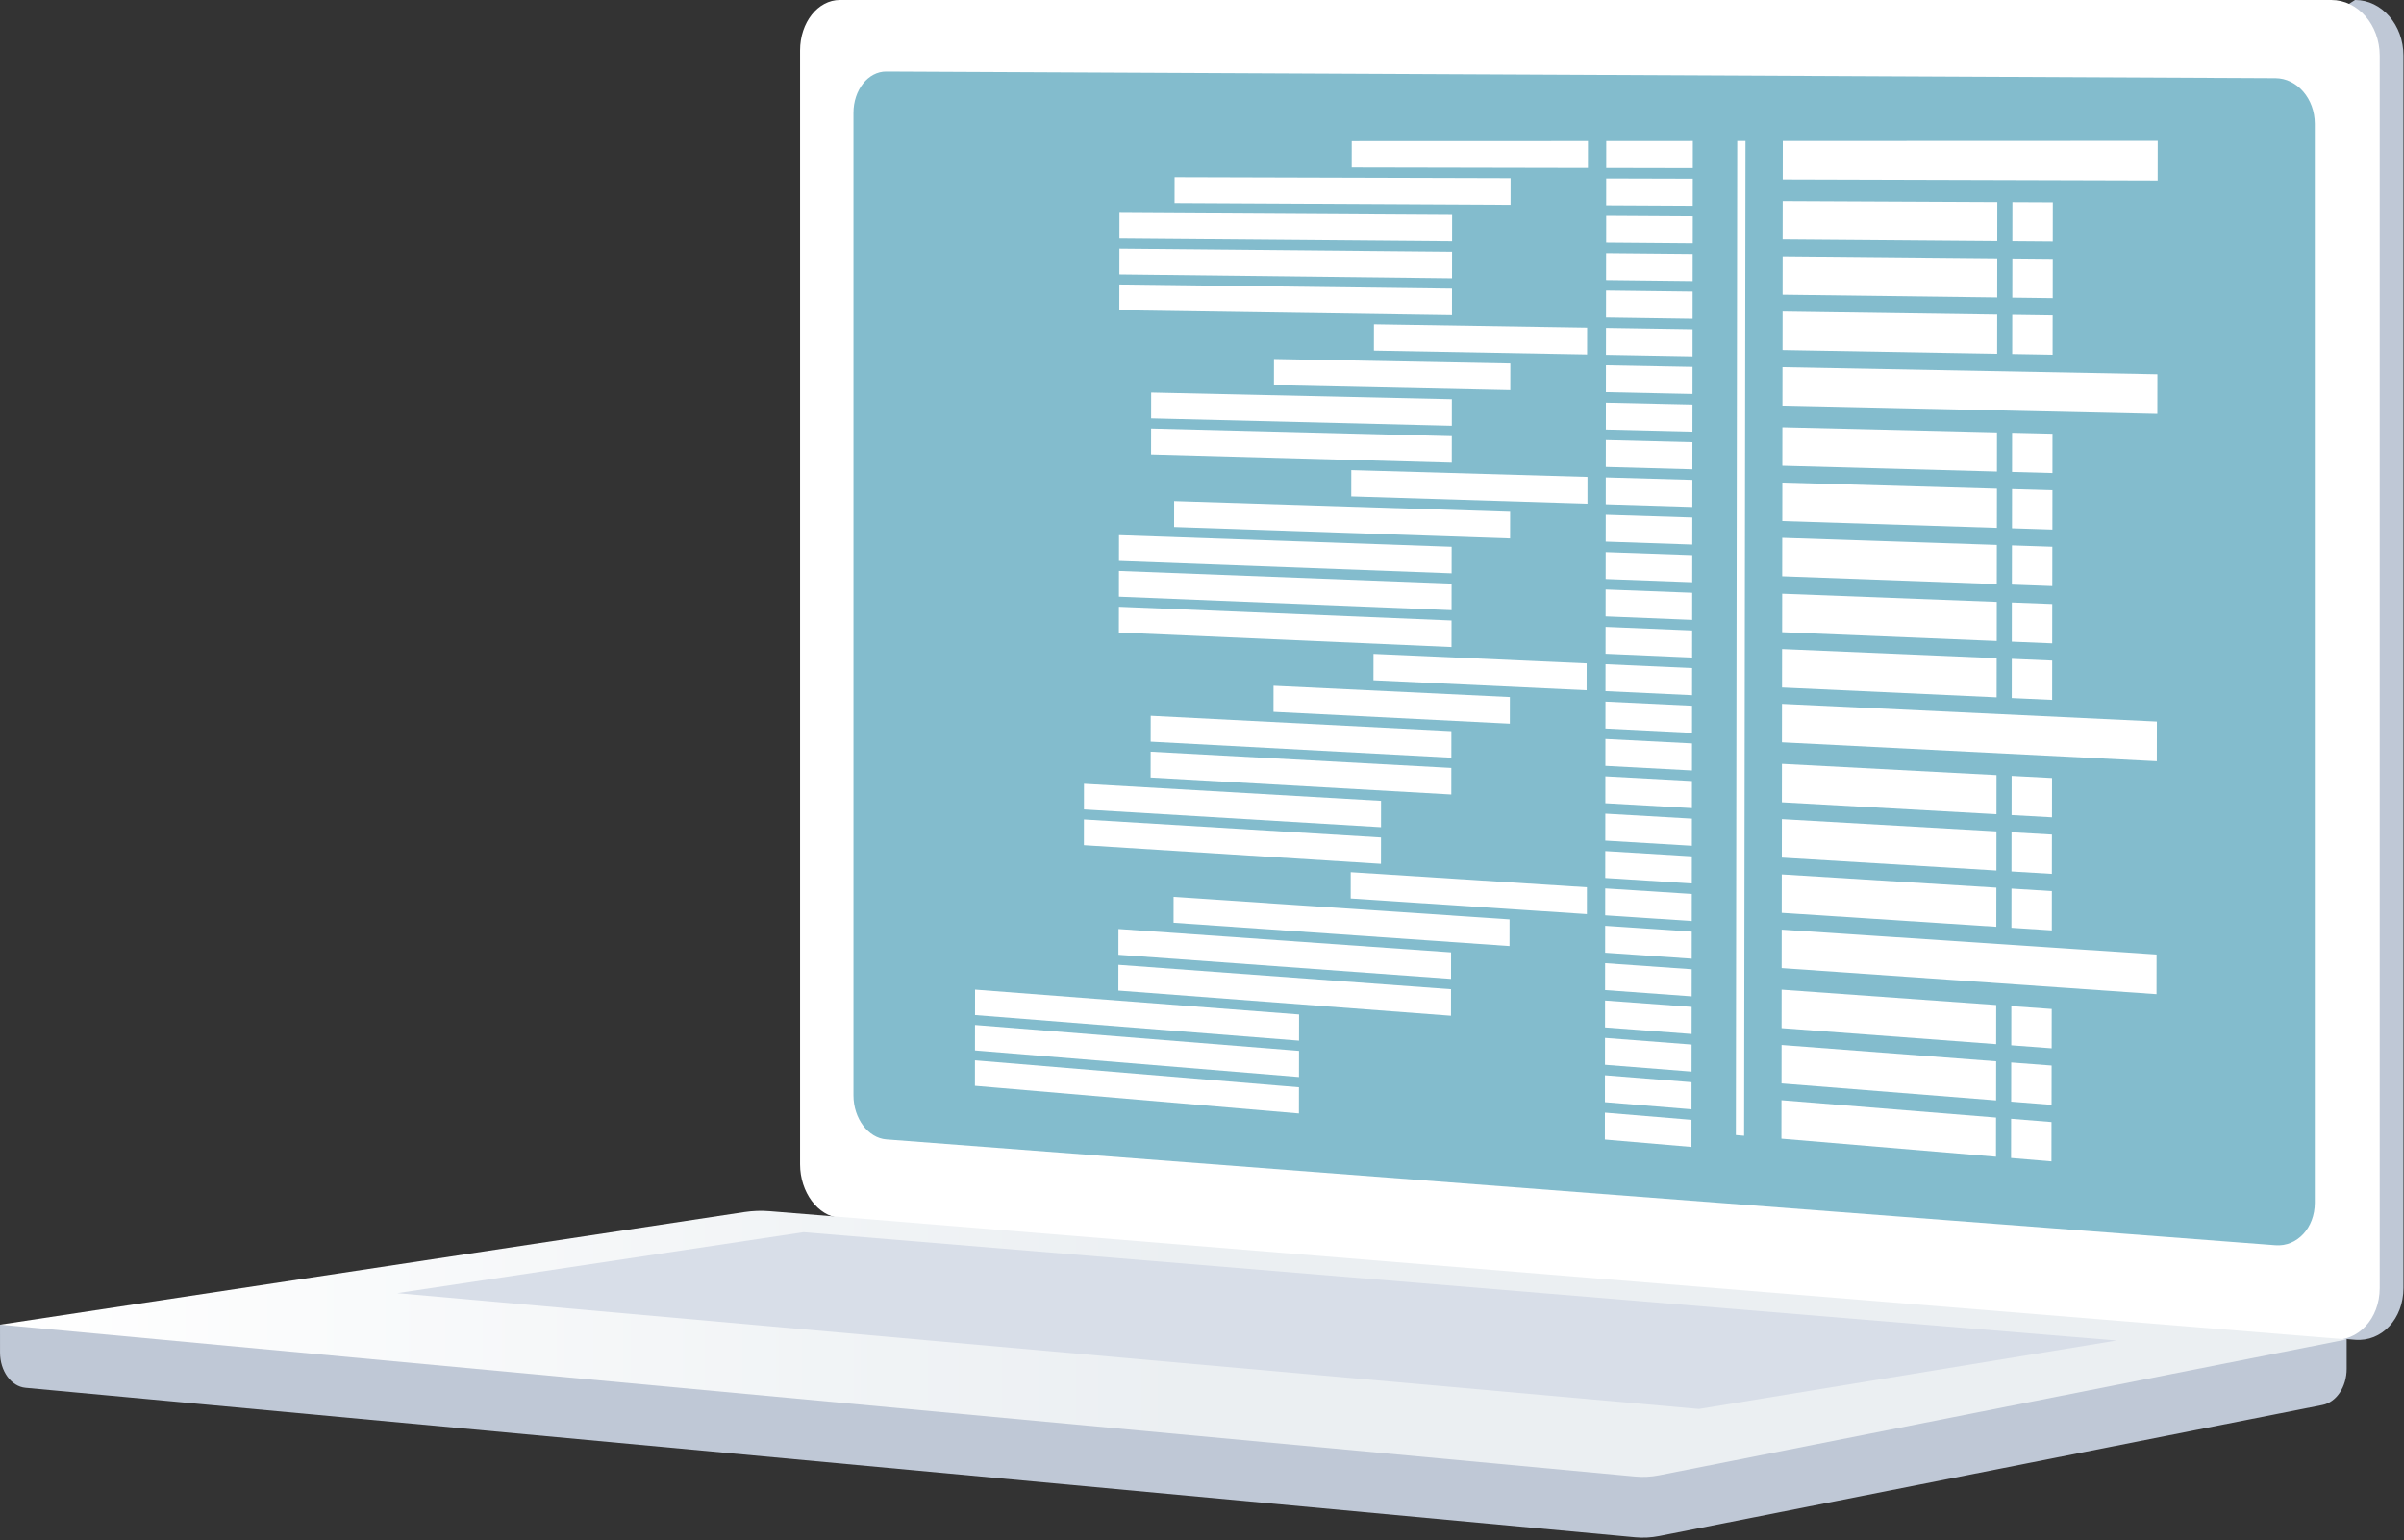 <svg width="181" height="116" viewBox="0 0 181 116" fill="none" xmlns="http://www.w3.org/2000/svg">
<rect x="0" y="0" width="181" height="116" fill="#333333" stroke="none"/>
<path d="M0.001 99.767L176.684 98.072L176.684 103.088C176.684 104.449 175.913 105.606 174.869 105.813L124.909 115.689C124.316 115.806 123.715 115.837 123.116 115.781L1.922 104.521C0.839 104.421 0.002 103.259 0.002 101.861L0.001 99.767Z" fill="#BFC8D6"/>
<path d="M65.022 91.729L177.318 100.904C179.327 101.069 180.961 99.324 180.961 97.007L180.961 4.195C180.961 1.878 179.327 -1.31512e-07 177.318 -2.93257e-07L173.345 2.541L65.022 -9.33217e-06C63.367 -9.46542e-06 62.028 1.698 62.028 3.792L62.028 87.693C62.028 89.787 63.366 91.594 65.022 91.729Z" fill="#BFC8D6"/>
<path d="M63.233 91.729L175.529 100.904C177.538 101.069 179.172 99.324 179.172 97.007L179.172 4.195C179.172 1.878 177.538 -1.31507e-07 175.529 -2.93257e-07L63.233 -9.33217e-06C61.577 -9.46543e-06 60.239 1.698 60.239 3.792L60.239 87.693C60.239 89.787 61.577 91.594 63.233 91.729Z" fill="white"/>
<path d="M66.729 85.814L171.321 93.784C172.956 93.909 174.285 92.477 174.285 90.585L174.285 9.328C174.285 7.436 172.956 5.897 171.321 5.889L66.729 5.389C65.364 5.382 64.259 6.773 64.259 8.496L64.259 82.507C64.259 84.23 65.364 85.71 66.729 85.814Z" fill="#3793AE" fill-opacity="0.62"/>
<path d="M134.226 13.515L162.453 13.596L162.457 10.609L134.23 10.62L134.226 13.515Z" fill="white"/>
<path d="M120.934 12.649L127.454 12.662L127.457 10.621L120.936 10.623L120.934 12.649Z" fill="white"/>
<path d="M120.93 15.465L127.45 15.499L127.453 13.458L120.932 13.44L120.93 15.465Z" fill="white"/>
<path d="M88.434 15.296L113.732 15.427L113.734 13.418L88.437 13.346L88.434 15.296Z" fill="white"/>
<path d="M84.284 17.972L109.329 18.182L109.332 16.183L84.286 16.031L84.284 17.972Z" fill="white"/>
<path d="M84.28 20.669L109.325 20.959L109.328 18.961L84.283 18.729L84.28 20.669Z" fill="white"/>
<path d="M84.276 23.367L109.321 23.737L109.324 21.738L84.279 21.426L84.276 23.367Z" fill="white"/>
<path d="M120.93 18.28L127.45 18.334L127.453 16.293L120.932 16.254L120.93 18.28Z" fill="white"/>
<path d="M120.922 21.094L127.442 21.169L127.445 19.129L120.925 19.068L120.922 21.094Z" fill="white"/>
<path d="M120.918 23.909L127.439 24.005L127.441 21.964L120.921 21.883L120.918 23.909Z" fill="white"/>
<path d="M120.914 26.723L127.435 26.84L127.437 24.799L120.917 24.697L120.914 26.723Z" fill="white"/>
<path d="M103.443 26.407L119.493 26.696L119.496 24.674L103.446 24.422L103.443 26.407Z" fill="white"/>
<path d="M120.91 29.537L127.431 29.676L127.434 27.635L120.913 27.512L120.91 29.537Z" fill="white"/>
<path d="M120.906 32.352L127.427 32.511L127.43 30.47L120.909 30.326L120.906 32.352Z" fill="white"/>
<path d="M120.902 35.166L127.423 35.346L127.426 33.306L120.905 33.141L120.902 35.166Z" fill="white"/>
<path d="M95.917 29.007L113.712 29.384L113.715 27.375L95.92 27.039L95.917 29.007Z" fill="white"/>
<path d="M86.67 31.513L109.31 32.066L109.312 30.067L86.673 29.566L86.67 31.513Z" fill="white"/>
<path d="M86.666 34.222L109.306 34.847L109.309 32.848L86.669 32.275L86.666 34.222Z" fill="white"/>
<path d="M120.899 37.981L127.419 38.182L127.422 36.141L120.901 35.955L120.899 37.981Z" fill="white"/>
<path d="M120.895 40.793L127.415 41.015L127.418 38.974L120.898 38.768L120.895 40.793Z" fill="white"/>
<path d="M120.891 43.608L127.411 43.85L127.414 41.81L120.894 41.582L120.891 43.608Z" fill="white"/>
<path d="M120.887 46.424L127.407 46.688L127.41 44.647L120.89 44.398L120.887 46.424Z" fill="white"/>
<path d="M120.883 49.239L127.403 49.523L127.406 47.483L120.886 47.213L120.883 49.239Z" fill="white"/>
<path d="M120.879 52.053L127.399 52.359L127.402 50.318L120.882 50.027L120.879 52.053Z" fill="white"/>
<path d="M120.875 54.867L127.396 55.194L127.398 53.153L120.878 52.842L120.875 54.867Z" fill="white"/>
<path d="M120.871 57.682L127.392 58.029L127.395 55.989L120.874 55.656L120.871 57.682Z" fill="white"/>
<path d="M120.868 60.496L127.388 60.865L127.391 58.824L120.87 58.471L120.868 60.496Z" fill="white"/>
<path d="M120.864 63.309L127.384 63.698L127.387 61.657L120.867 61.283L120.864 63.309Z" fill="white"/>
<path d="M120.86 66.125L127.38 66.536L127.383 64.495L120.863 64.1L120.86 66.125Z" fill="white"/>
<path d="M120.856 68.938L127.376 69.369L127.379 67.328L120.859 66.912L120.856 68.938Z" fill="white"/>
<path d="M120.852 71.754L127.372 72.206L127.375 70.166L120.855 69.728L120.852 71.754Z" fill="white"/>
<path d="M120.848 74.569L127.368 75.042L127.371 73.001L120.851 72.543L120.848 74.569Z" fill="white"/>
<path d="M120.844 77.381L127.364 77.875L127.367 75.834L120.847 75.356L120.844 77.381Z" fill="white"/>
<path d="M120.84 80.196L127.36 80.71L127.363 78.67L120.843 78.17L120.84 80.196Z" fill="white"/>
<path d="M120.837 83.012L127.356 83.548L127.359 81.507L120.839 80.986L120.837 83.012Z" fill="white"/>
<path d="M120.833 85.825L127.353 86.381L127.355 84.341L120.836 83.799L120.833 85.825Z" fill="white"/>
<path d="M101.772 12.613L119.556 12.648L119.559 10.625L101.775 10.631L101.772 12.613Z" fill="white"/>
<path d="M88.359 69.499L113.653 71.253L113.656 69.244L88.361 67.549L88.359 69.499Z" fill="white"/>
<path d="M84.208 71.91L109.251 73.727L109.254 71.728L84.21 69.969L84.208 71.91Z" fill="white"/>
<path d="M84.204 74.607L109.247 76.504L109.25 74.505L84.207 72.666L84.204 74.607Z" fill="white"/>
<path d="M73.411 76.451L97.806 78.378L97.809 76.405L73.414 74.535L73.411 76.451Z" fill="white"/>
<path d="M73.407 79.113L97.802 81.118L97.805 79.146L73.41 77.197L73.407 79.113Z" fill="white"/>
<path d="M73.404 81.777L97.798 83.86L97.801 81.888L73.406 79.861L73.404 81.777Z" fill="white"/>
<path d="M101.696 67.671L119.478 68.847L119.48 66.824L101.698 65.689L101.696 67.671Z" fill="white"/>
<path d="M88.4 39.691L113.696 40.552L113.699 38.543L88.403 37.74L88.4 39.691Z" fill="white"/>
<path d="M84.25 42.246L109.294 43.179L109.297 41.18L84.252 40.305L84.25 42.246Z" fill="white"/>
<path d="M84.246 44.941L109.29 45.954L109.293 43.956L84.248 43L84.246 44.941Z" fill="white"/>
<path d="M84.242 47.638L109.286 48.732L109.289 46.733L84.245 45.697L84.242 47.638Z" fill="white"/>
<path d="M103.409 51.233L119.458 51.986L119.461 49.963L103.412 49.248L103.409 51.233Z" fill="white"/>
<path d="M95.883 53.614L113.677 54.506L113.68 52.497L95.886 51.647L95.883 53.614Z" fill="white"/>
<path d="M86.636 55.859L109.275 57.065L109.277 55.066L86.639 53.912L86.636 55.859Z" fill="white"/>
<path d="M86.632 58.56L109.271 59.839L109.273 57.84L86.635 56.613L86.632 58.56Z" fill="white"/>
<path d="M81.612 60.966L103.978 62.302L103.98 60.315L81.614 59.031L81.612 60.966Z" fill="white"/>
<path d="M81.608 63.654L103.974 65.061L103.977 63.074L81.611 61.719L81.608 63.654Z" fill="white"/>
<path d="M101.738 37.39L119.521 37.938L119.523 35.915L101.741 35.408L101.738 37.39Z" fill="white"/>
<path d="M134.218 18.04L150.375 18.169L150.379 15.221L134.223 15.145L134.218 18.04Z" fill="white"/>
<path d="M154.554 18.2L151.512 18.176L151.516 15.225L154.559 15.239L154.554 18.2Z" fill="white"/>
<path d="M134.215 22.2L150.371 22.404L150.375 19.456L134.219 19.305L134.215 22.2Z" fill="white"/>
<path d="M154.551 22.457L151.508 22.418L151.512 19.467L154.555 19.495L154.551 22.457Z" fill="white"/>
<path d="M134.211 26.364L150.367 26.644L150.371 23.696L134.215 23.469L134.211 26.364Z" fill="white"/>
<path d="M154.543 26.715L151.5 26.662L151.504 23.711L154.547 23.754L154.543 26.715Z" fill="white"/>
<path d="M134.165 55.907L162.39 57.332L162.395 54.345L134.169 53.012L134.165 55.907Z" fill="white"/>
<path d="M134.161 60.426L150.316 61.324L150.32 58.377L134.165 57.531L134.161 60.426Z" fill="white"/>
<path d="M154.496 61.558L151.453 61.389L151.457 58.438L154.5 58.597L154.496 61.558Z" fill="white"/>
<path d="M134.157 64.591L150.312 65.564L150.316 62.616L134.161 61.695L134.157 64.591Z" fill="white"/>
<path d="M154.488 65.816L151.445 65.633L151.449 62.682L154.492 62.855L154.488 65.816Z" fill="white"/>
<path d="M134.149 68.753L150.305 69.802L150.309 66.854L134.153 65.857L134.149 68.753Z" fill="white"/>
<path d="M154.484 70.075L151.441 69.877L151.446 66.926L154.488 67.114L154.484 70.075Z" fill="white"/>
<path d="M134.203 30.551L162.429 31.173L162.434 28.186L134.207 27.656L134.203 30.551Z" fill="white"/>
<path d="M134.195 35.077L150.351 35.515L150.355 32.567L134.199 32.182L134.195 35.077Z" fill="white"/>
<path d="M154.531 35.626L151.488 35.543L151.492 32.592L154.535 32.664L154.531 35.626Z" fill="white"/>
<path d="M134.192 39.241L150.347 39.754L150.352 36.807L134.196 36.346L134.192 39.241Z" fill="white"/>
<path d="M154.527 39.884L151.484 39.787L151.488 36.836L154.531 36.923L154.527 39.884Z" fill="white"/>
<path d="M134.18 47.614L150.336 48.279L150.34 45.332L134.184 44.719L134.18 47.614Z" fill="white"/>
<path d="M154.512 48.454L151.469 48.328L151.473 45.377L154.516 45.492L154.512 48.454Z" fill="white"/>
<path d="M134.172 51.778L150.328 52.519L150.332 49.571L134.176 48.883L134.172 51.778Z" fill="white"/>
<path d="M154.508 52.712L151.465 52.573L151.469 49.621L154.512 49.751L154.508 52.712Z" fill="white"/>
<path d="M134.184 43.401L150.34 43.99L150.344 41.042L134.188 40.506L134.184 43.401Z" fill="white"/>
<path d="M154.519 44.141L151.476 44.029L151.481 41.078L154.523 41.179L154.519 44.141Z" fill="white"/>
<path d="M134.143 72.913L162.367 74.877L162.371 71.89L134.147 70.018L134.143 72.913Z" fill="white"/>
<path d="M134.138 77.434L150.293 78.641L150.297 75.693L134.142 74.539L134.138 77.434Z" fill="white"/>
<path d="M154.472 78.954L151.43 78.727L151.434 75.775L154.477 75.993L154.472 78.954Z" fill="white"/>
<path d="M134.134 81.598L150.289 82.88L150.293 79.933L134.138 78.703L134.134 81.598Z" fill="white"/>
<path d="M154.465 83.214L151.422 82.973L151.426 80.022L154.469 80.253L154.465 83.214Z" fill="white"/>
<path d="M134.126 85.76L150.281 87.118L150.285 84.17L134.13 82.865L134.126 85.76Z" fill="white"/>
<path d="M154.457 87.469L151.414 87.213L151.418 84.262L154.461 84.507L154.457 87.469Z" fill="white"/>
<path d="M130.696 85.486L131.318 85.539L131.422 10.621L130.8 10.621L130.696 85.486Z" fill="white"/>
<path d="M115.414 2.539C115.414 3.401 115.992 4.103 116.705 4.105C117.42 4.108 118 3.409 118 2.545C118 1.68 117.42 0.979 116.705 0.979C115.992 0.978 115.414 1.677 115.414 2.539Z" fill="white"/>
<path d="M57.939 91.22L176.684 100.878L124.909 111.112C124.316 111.23 123.715 111.261 123.116 111.205L0.001 99.766L56.05 91.286C56.677 91.191 57.309 91.169 57.939 91.22Z" fill="url(#paint0_linear_1213_3030)"/>
<path d="M159.359 100.961L60.501 92.801L29.905 97.393L127.912 106.116L159.359 100.961Z" fill="#D8DEE8"/>
<defs>
<linearGradient id="paint0_linear_1213_3030" x1="176.684" y1="101.213" x2="0.001" y2="101.213" gradientUnits="userSpaceOnUse">
<stop offset="0.494" stop-color="#EBEFF2"/>
<stop offset="1" stop-color="white"/>
</linearGradient>
</defs>
</svg>
